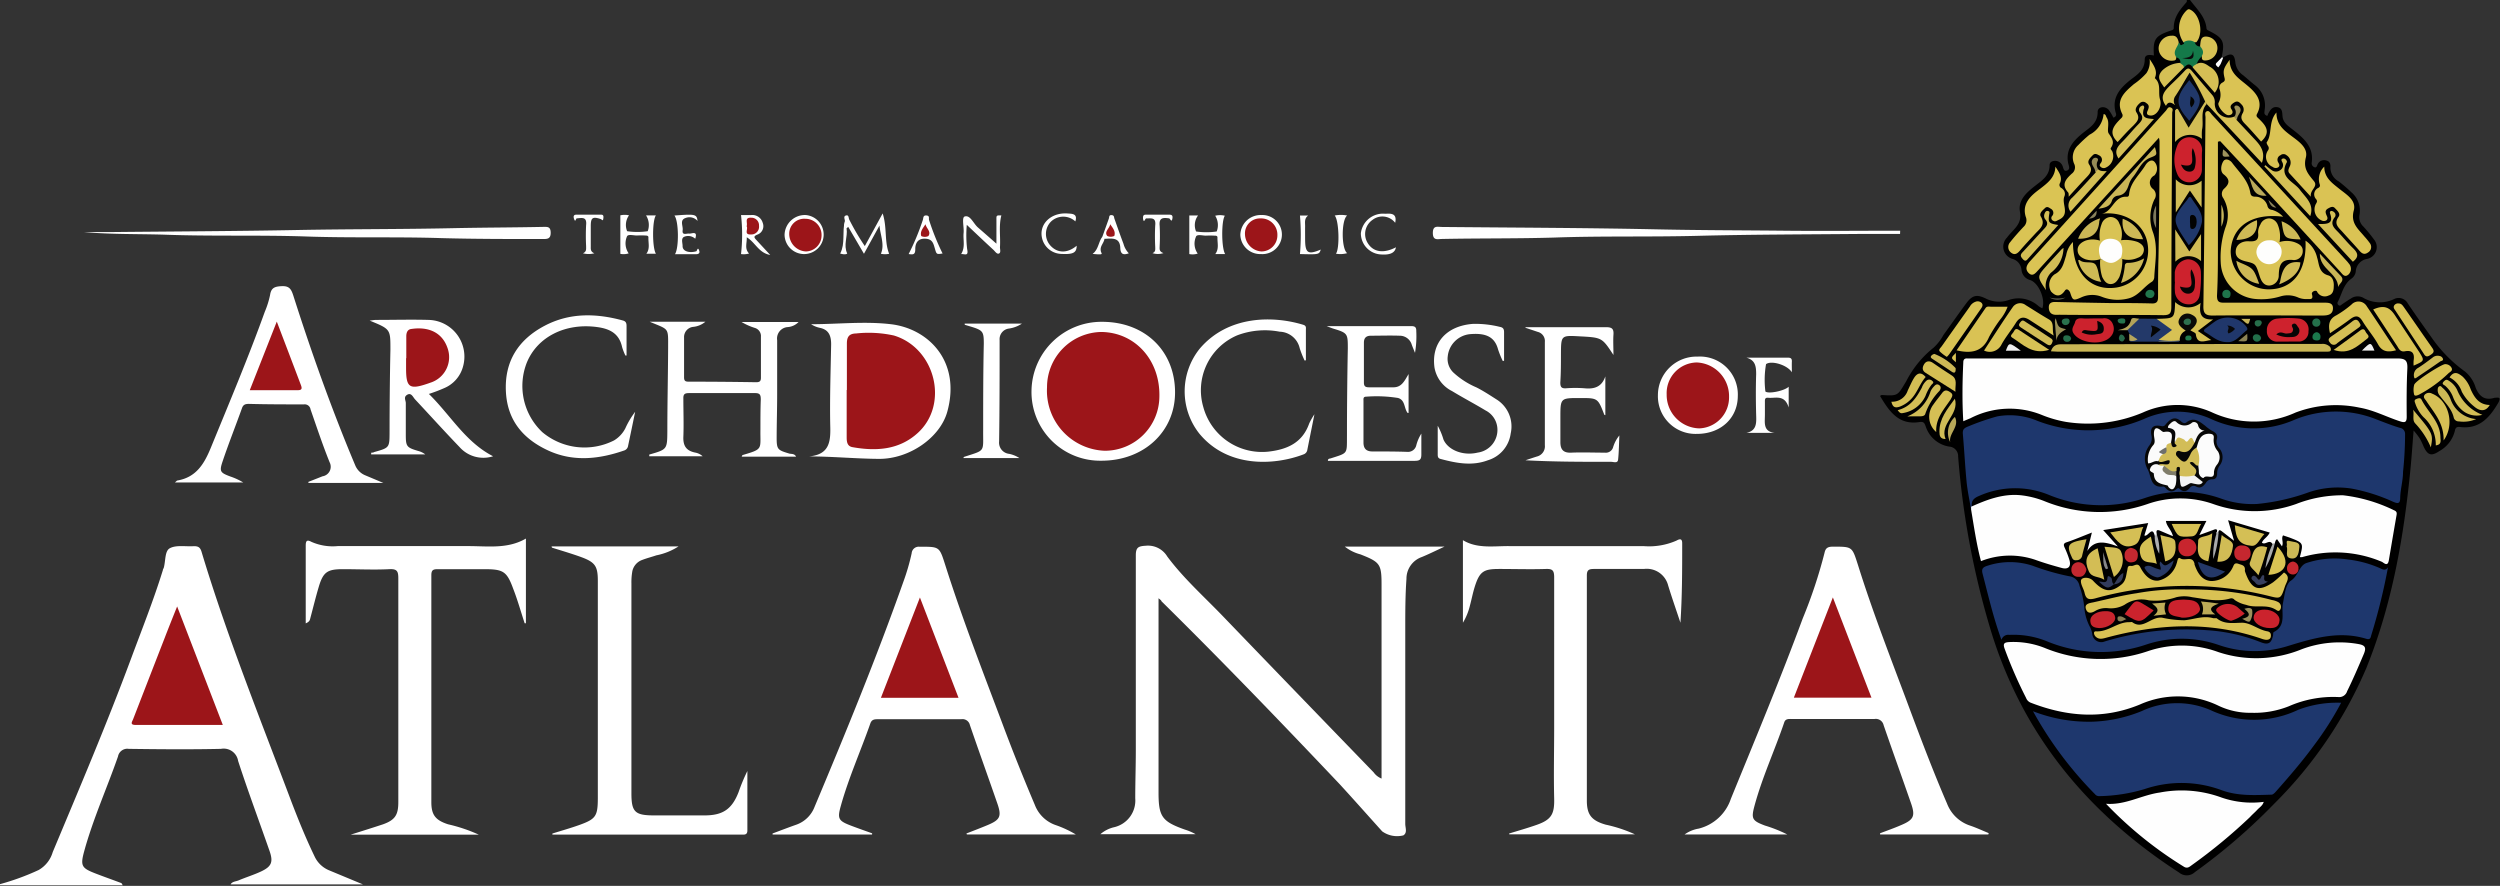 <svg id="Layer_1" data-name="Layer 1" xmlns="http://www.w3.org/2000/svg" viewBox="0 0 354.24 125.52"><rect x="0" y="0" width="354.24" height="125.52" fill="#333333" stroke="none"/><defs><style>.cls-1,.cls-10,.cls-100,.cls-101,.cls-102,.cls-103,.cls-104,.cls-105,.cls-106,.cls-107,.cls-108,.cls-109,.cls-11,.cls-110,.cls-111,.cls-112,.cls-113,.cls-114,.cls-115,.cls-116,.cls-12,.cls-13,.cls-14,.cls-15,.cls-16,.cls-17,.cls-18,.cls-19,.cls-2,.cls-20,.cls-21,.cls-22,.cls-23,.cls-24,.cls-25,.cls-26,.cls-27,.cls-28,.cls-29,.cls-3,.cls-30,.cls-31,.cls-32,.cls-33,.cls-34,.cls-35,.cls-36,.cls-37,.cls-38,.cls-39,.cls-4,.cls-40,.cls-41,.cls-42,.cls-43,.cls-44,.cls-45,.cls-46,.cls-47,.cls-48,.cls-49,.cls-5,.cls-50,.cls-51,.cls-52,.cls-53,.cls-54,.cls-55,.cls-56,.cls-57,.cls-58,.cls-59,.cls-6,.cls-60,.cls-61,.cls-62,.cls-63,.cls-64,.cls-65,.cls-66,.cls-67,.cls-68,.cls-69,.cls-7,.cls-70,.cls-71,.cls-72,.cls-73,.cls-74,.cls-75,.cls-76,.cls-77,.cls-78,.cls-79,.cls-8,.cls-80,.cls-81,.cls-82,.cls-83,.cls-84,.cls-85,.cls-86,.cls-87,.cls-88,.cls-89,.cls-9,.cls-90,.cls-91,.cls-92,.cls-93,.cls-94,.cls-95,.cls-96,.cls-97,.cls-98,.cls-99{fill-rule:evenodd}.cls-2{fill:#fff}.cls-3{fill:#1e376d}.cls-4{fill:#fefefe}.cls-5{fill:#dbc454}.cls-6{fill:#dac354}.cls-7{fill:#c9b655}.cls-8{fill:#dac454}.cls-9{fill:#d9c254}.cls-10{fill:#d7c155}.cls-11{fill:#d9c354}.cls-12{fill:#cd222d}.cls-13{fill:#d7c154}.cls-14{fill:#ce222d}.cls-15{fill:#cc222d}.cls-16{fill:#20386b}.cls-17{fill:#233969}.cls-18{fill:#20376b}.cls-19{fill:#d8c254}.cls-20{fill:#d2bd55}.cls-21{fill:#d5c055}.cls-22{fill:#d4bf55}.cls-23{fill:#d6c055}.cls-24{fill:#d1bd56}.cls-25{fill:#d0bb55}.cls-26{fill:#147949}.cls-27{fill:#d5bf54}.cls-28{fill:#d3be56}.cls-29{fill:#d3be55}.cls-30{fill:#d5bf55}.cls-31{fill:#d4be55}.cls-32{fill:#cab657}.cls-33{fill:#cb232d}.cls-34{fill:#d3bd55}.cls-35{fill:#d2bd56}.cls-36{fill:#060606}.cls-37{fill:#c8252e}.cls-38{fill:#d6c155}.cls-39{fill:#ccb856}.cls-40{fill:#cdb955}.cls-41{fill:#d1bc56}.cls-42{fill:#d1bc55}.cls-43{fill:#d0bc56}.cls-44{fill:#ceb955}.cls-45{fill:#ceba55}.cls-46{fill:#cfbb55}.cls-47{fill:#ceba56}.cls-48{fill:#d0bb56}.cls-49{fill:#cfba57}.cls-50{fill:#283a66}.cls-51{fill:#cdb956}.cls-52{fill:#cab756}.cls-53{fill:#243868}.cls-54{fill:#c5272f}.cls-55{fill:#cbb757}.cls-56{fill:#0a0a08}.cls-57{fill:#c32830}.cls-58{fill:#c52830}.cls-59{fill:#bbaa57}.cls-60{fill:#c6282f}.cls-61{fill:#bfae58}.cls-62{fill:#b8a858}.cls-63{fill:#baaa59}.cls-64{fill:#9b9056}.cls-65{fill:#a8a9ab}.cls-66{fill:#373f5e}.cls-67{fill:#323c5d}.cls-68{fill:#c6b45b}.cls-69{fill:#a9abac}.cls-70{fill:#b3a459}.cls-71{fill:#9b915b}.cls-72{fill:#968b57}.cls-73{fill:#efefef}.cls-74{fill:#1f754b}.cls-75{fill:#21764c}.cls-76{fill:#1b784c}.cls-77{fill:#7e795b}.cls-78{fill:#24704b}.cls-79{fill:#adaeaf}.cls-80{fill:#226f4a}.cls-81{fill:#9c9158}.cls-82{fill:#266e4b}.cls-83{fill:#2a714d}.cls-84{fill:#343c5a}.cls-85{fill:#8c8354}.cls-86{fill:#868789}.cls-87{fill:#276f4b}.cls-88{fill:#9f945d}.cls-89{fill:#887f54}.cls-90{fill:#26744d}.cls-91{fill:#5e5c4e}.cls-92{fill:#c8b559}.cls-93{fill:#8a8259}.cls-94{fill:#286949}.cls-95{fill:#21794d}.cls-96{fill:#b6a75d}.cls-97{fill:#89825b}.cls-98{fill:#9c1519}.cls-99{fill:#fefefd}.cls-100{fill:#030303}.cls-101{fill:#050404}.cls-102{fill:#060505}.cls-103{fill:#040404}.cls-104{fill:#020202}.cls-105{fill:#070708}.cls-106{fill:#090909}.cls-107{fill:#21386a}.cls-108{fill:#2f704f}.cls-109{fill:#d2bd57}.cls-110{fill:#fcfcfc}.cls-111{fill:#fbfbfb}.cls-112{fill:#f8f8f8}.cls-113{fill:#f9f9f9}.cls-114{fill:#f3f3f3}.cls-115{fill:#7f7c69}.cls-116{fill:#6e6f6d}</style></defs><title>archdiocese-of-atlanta-logo</title><path class="cls-1" d="M310.32 0c.92 1.26 2.17 2.34 2.33 4 0 .23.22.29.4.39 2 1 2.21 1.55 1.76 3.66a.84.84 0 0 1-.35.58c.23-.07.24-.39.49-.45 1.24-.76 1.67-.6 1.8.75a2.56 2.56 0 0 0 1.12 1.75c.55.46 1.08.94 1.64 1.38a3.62 3.62 0 0 1 1.38 3.5c0 .27-.14.56.16.76s.26 0 .33-.18c.29-.54.61-1.09 1.34-.95s.65.82.71 1.35c.11.85.75 1.28 1.34 1.74 1.56 1.22 3.12 2.45 2.79 4.78a.58.58 0 0 0 .31.6c.41.22.43-.22.55-.42a1 1 0 0 1 1.24-.49c.48.12.58.54.55.95a2.22 2.22 0 0 0 1.18 2 23.51 23.51 0 0 1 1.81 1.56 3.39 3.39 0 0 1 1.12 3.24 1.8 1.8 0 0 0 .55 1.59 20.7 20.7 0 0 1 1.52 1.85 1.7 1.7 0 0 1-1 2.75 1.92 1.92 0 0 0-1.59 1.8 1.46 1.46 0 0 1-.62 1c-1.12.8-1.33 2.13-1.9 3.24a.37.37 0 0 0 .11.53c.21.14.35-.07.51-.17.4-.26.79-.55 1.2-.78a1.67 1.67 0 0 1 1.72-.14 4.65 4.65 0 0 0 4.51.16 1.47 1.47 0 0 1 1.86.69c1.07 1.59 2.18 3.15 3.29 4.71a19.92 19.92 0 0 0 4.82 4.93 4.71 4.71 0 0 1 1.49 2.27c.51 1.25 1.31 1.87 2.69 1.43.42 0 1-.2.53.69-1.24 2.12-2.7 3.81-5.46 3.45-.49-.06-.64.17-.71.56a4.49 4.49 0 0 1-2.2 2.86c-1.12.76-1.65.6-2.23-.66a10 10 0 0 0-.57-1.18A11.51 11.51 0 0 0 342 61c-.16 1.93-.27 3.61-.43 5.29-.94 9.68-2.58 19.22-6.24 28.3a60.68 60.68 0 0 1-13.09 19.3 83.41 83.41 0 0 1-11.24 9.69 1.67 1.67 0 0 1-2.21.07c-13.22-8.55-22.6-20-27-35.33a116.51 116.51 0 0 1-4.33-23.63 1.35 1.35 0 0 0-1.28-1.41 4.19 4.19 0 0 1-3.29-2.79c-.16-.41-.22-.79-.87-.69-3 .49-4.34-1.54-5.63-3.7.14-.07.2-.14.26-.13 2.36.16 2.22.08 3.45-1.94a14.52 14.52 0 0 1 3.9-4.78 7 7 0 0 0 1.38-1.79c1.08-1.49 2.13-3 3.22-4.47.92-1.24 1.56-1.31 2.94-.61a4.16 4.16 0 0 0 3.15.11 4.21 4.21 0 0 1 4.19.91 4.59 4.59 0 0 0 .51.29c.47-1.27-.5-3.59-1.71-4a1.65 1.65 0 0 1-1.24-1.45 1.77 1.77 0 0 0-1.26-1.55 1.81 1.81 0 0 1-.82-3 9.54 9.54 0 0 1 .7-.82c.75-.8 1.41-1.5 1.16-2.85-.31-1.7 1-2.79 2.2-3.73 1-.78 2-1.42 2-2.89 0-.36.27-.56.63-.6a1.12 1.12 0 0 1 1.17.64c.16.28.14.91.66.73s.25-.69.17-1.06c-.39-1.95.75-3.18 2.08-4.26 1-.8 2.11-1.39 2.1-3 0-.73 1-.9 1.56-.29a7 7 0 0 1 .66 1.1.45.45 0 0 0 .35-.65c-.64-2.2.64-3.56 2.16-4.76 1-.75 1.93-1.37 1.94-2.81 0-.79.73-.68 1.3-.58-.15-2.32.17-2.79 2.46-3.55.22-.07.36-.12.35-.36 0-1.54.89-2.59 1.82-3.65.06-.07 0-.21.06-.31z"/><path class="cls-2" d="M0 125.28a34.64 34.64 0 0 0 5.47-2 4.29 4.29 0 0 0 2-2.54c3.8-9.08 7.65-18.13 11.08-27.36 1.55-4.18 3.21-8.33 4.53-12.6 0-.11.09-.22.13-.34.27-1 .13-2.38.86-2.76.92-.49 2.25-.21 3.4-.29.61 0 .9.16 1.09.8 3.61 12 8.32 23.68 12.74 35.43 1 2.61 2.05 5.19 3.26 7.7a3.91 3.91 0 0 0 2.07 2l4.81 2H32.67c.23-.42.74-.41 1.13-.57 1.06-.45 2.18-.79 3.22-1.28 1.47-.7 1.72-1.34 1.17-2.9-1.48-4.25-3.06-8.47-4.45-12.75a2.07 2.07 0 0 0-2.43-1.71c-4.36.1-8.71.06-13.07 0a1.34 1.34 0 0 0-1.52 1.08c-1.56 4.48-3.52 8.81-4.78 13.39-.58 2.12-.4 2.42 1.65 3.21 1.19.46 2.39.88 3.58 1.33.06 0 .08.11.23.32H0zm164.16-40.51v27.53c0 3.41.5 4.1 3.7 5.24a7.73 7.73 0 0 1 1.55.66h-13.49a4.57 4.57 0 0 1 2-1 3.88 3.88 0 0 0 2.94-4.08c0-2.27.08-4.55.08-6.83V78.7c0-1.14.36-1.31 1.4-1.37a3.18 3.18 0 0 1 3.06 1.53c2.35 3.15 5.3 5.76 8 8.58q10.59 11 21.24 22a2.53 2.53 0 0 0 1.12.88V82.86c0-2.93-.2-3.21-3-4.31a6 6 0 0 1-2.21-1.1h14.14c-1.27.59-2.23 1.07-3.23 1.48a3.25 3.25 0 0 0-2.17 3.1c-.16 2.24-.17 4.47-.17 6.71v28c0 .55.33 1.25-.27 1.63a3.62 3.62 0 0 1-3-.57c-2-2.22-4-4.48-6-6.66-8.3-8.76-16.67-17.46-25.27-25.94-.04-.14-.14-.2-.42-.43zm-40.59 33.48h-14.1v-.15c1.1-.41 2.19-.83 3.29-1.22a4.3 4.3 0 0 0 2.66-2.55c4.43-10.55 8.78-21.14 12.6-31.94a30.61 30.61 0 0 0 1.16-4 1 1 0 0 1 1.1-.92c2.88 0 2.81-.06 3.68 2.66 2.4 7.56 5.29 15 8.07 22.39 1.45 3.89 3 7.75 4.61 11.55a4.86 4.86 0 0 0 3 2.86 15.42 15.42 0 0 1 2.8 1.31H137l-.06-.14c1-.39 2-.77 3-1.19 1.77-.74 2-1.23 1.4-3-1.29-3.73-2.63-7.44-3.91-11.17a1.07 1.07 0 0 0-1.22-.83h-11.76c-.5 0-.92 0-1.13.61-1.37 3.91-3.08 7.71-4.19 11.71-.5 1.79-.32 2.08 1.45 2.76 1 .38 2 .73 3 1.09zm158.17-.01H266.4v-.17c1-.38 2-.73 2.94-1.14 1.83-.77 2.08-1.28 1.44-3.12-1.28-3.69-2.61-7.37-3.88-11.06a1.13 1.13 0 0 0-1.3-.87h-11.63c-.47 0-1-.09-1.17.54-1.34 3.92-3.09 7.7-4.18 11.71-.52 1.9-.35 2.16 1.47 2.85a19.67 19.67 0 0 1 3.16 1.26H238.7a4.77 4.77 0 0 1 2-.83 6.45 6.45 0 0 0 4.56-4.23c3.47-8.49 7-16.94 10.18-25.55a69 69 0 0 0 3.09-9.3c.14-.65.43-.86 1.13-.87 2.85 0 2.76-.05 3.64 2.7 2 6.38 4.43 12.64 6.78 18.91 1.86 5 3.71 9.93 5.81 14.8a5.26 5.26 0 0 0 3.31 3.13c.88.3 1.73.7 2.59 1.05zM74.52 76.31v12h-.18c-.54-1.64-1-3.3-1.63-4.91-.89-2.42-1.39-2.74-4-2.75h-6.72c-.67 0-.87.18-.87.87v32.16c0 1.81.61 2.55 2.37 3.12a22.58 22.58 0 0 1 4.36 1.47H49.68c1.71-.54 3.18-1 4.6-1.47 1.71-.62 2.16-1.33 2.16-3.15V81.98c0-1-.14-1.39-1.27-1.33-2.19.11-4.4 0-6.6 0s-2.79.41-3.42 2.56c-.43 1.45-.79 2.93-1.18 4.39-.06.22-.07.48-.65.73v-11c0-.66.14-.91.79-.56a7.43 7.43 0 0 0 3.73.61h18.48c2.75-.01 5.59.45 8.2-1.07zm139.31 41.8c1.32-.41 2.64-.78 3.94-1.24 2.09-.74 2.51-1.55 2.45-3.78-.08-3.36 0-6.72 0-10.07V81.79c0-1-.27-1.2-1.19-1.17-2.2.07-4.4 0-6.6 0s-2.79.33-3.49 2.61c-.26.84-.42 1.7-.65 2.55a8.68 8.68 0 0 1-1 2.46v-11.7c2 1.22 4.29.83 6.5.84h19.07a9.61 9.61 0 0 0 4.67-.77c.33-.17.84-.46.83.39 0 3.74 0 7.47-.25 11.24-.58-1.76-1.2-3.51-1.74-5.28a3.13 3.13 0 0 0-3.44-2.34h-7.08c-.7 0-1 .14-1 .91v31.91c0 2 .66 2.83 2.67 3.41a20 20 0 0 1 4.14 1.37h-17.8zM78.15 77.42h18A9 9 0 0 1 93 78.69c-.68.23-1.38.41-2 .65a2.17 2.17 0 0 0-1.43 1.78 9 9 0 0 0-.1 1.55v29.74c0 2.63.49 3.12 3.16 3.13h7.19c2.6 0 3.89-.88 4.83-3.29a25.84 25.84 0 0 1 1.25-3v8.42c0 .49-.23.61-.66.59H78.27v-.15c1.27-.4 2.55-.76 3.81-1.21 2.34-.84 2.62-1.25 2.63-3.77V82.31c0-2.09-.38-2.64-2.35-3.37-.71-.26-1.43-.49-2.15-.72l-2-.62zm-53.36-9.06c.22-.18.27-.26.33-.27 2.69-.46 3.82-2.36 4.78-4.71 2.61-6.37 5.29-12.72 7.62-19.2a12.7 12.7 0 0 0 .75-2.39c.15-1 .65-1.19 1.6-1.24 1.12-.06 1.39.4 1.7 1.36C44.15 50 47 58 50.32 65.9a2.61 2.61 0 0 0 1.48 1.47l2.52 1.06H43.7v-.15l2-.79a1.37 1.37 0 0 0 1-2C45.7 63 44.87 60.5 44 58a.83.83 0 0 0-.92-.7c-2.6 0-5.19 0-7.79-.07-.48 0-.82.07-1 .6-.9 2.51-1.89 5-2.74 7.52-.5 1.47-.35 1.63 1.12 2.18a9.07 9.07 0 0 1 1.79.83h-9.7zm88.01-3.65h-7.71c.06-.11.09-.22.13-.23 3-.88 2.48-.8 2.53-3.66 0-1.4 0-2.8.05-4.2 0-.62-.08-.93-.82-.92h-9.35c-.63 0-.82.17-.8.79 0 1.8.07 3.6 0 5.4-.05 1.3.42 2 1.73 2.25a2.09 2.09 0 0 1 1 .51H92v-.24c2.55-.73 2.54-.73 2.56-3.36 0-3.88.09-7.75.11-11.63 0-3.09.2-2.64-2.61-3.83h7.89a3.15 3.15 0 0 1-1.76.73 1.45 1.45 0 0 0-1.26 1.51v5.64c0 .48.17.61.62.61q4.79 0 9.59.08c.52 0 .69-.16.68-.68v-5.76a1.2 1.2 0 0 0-.88-1.26 8.83 8.83 0 0 1-1.86-.83h8.07a2.37 2.37 0 0 1-1.58.72 1.62 1.62 0 0 0-1.45 1.85v7.68c0 2-.06 3.91-.07 5.87s.06 2 1.82 2.53c.32.06.73 0 .93.43zm1.84-.04c3-.26 3.07-2.24 3-4.5-.07-3.79.06-7.59.13-11.38 0-1.22-.33-2.1-1.66-2.35a3.57 3.57 0 0 1-1.18-.5c3.78 0 7.57-.44 11.31 0 5.26.62 9.94 5.19 8 12.35-1 3.72-5.4 6.76-9.7 6.73-3.22-.02-6.49-.34-9.9-.35zm41.44.61a9.73 9.73 0 0 1-9.92-9.91 9.91 9.91 0 0 1 10-9.77c6.09 0 10.34 4.13 10.34 10 .01 5.56-4.42 9.68-10.42 9.68zM52.6 64.14c.15 0 .3 0 .44-.09 2.16-.61 2.15-.61 2.16-2.85q0-5.81.12-11.62c0-2.93.05-2.93-2.94-4.15.43-.05.67-.1.91-.1 2.48 0 5-.07 7.43 0a5.2 5.2 0 0 1 4.86 6.71A4.6 4.6 0 0 1 62.93 55a22.08 22.08 0 0 1-2.16.82c3.07 3 5.17 6.82 9.1 8.83a4.51 4.51 0 0 1-4.76-1.31c-2.13-2.21-4.19-4.5-6.29-6.74-.3-.32-.53-1-1.11-.67s-.2.8-.21 1.21v4.44c0 1.69.11 1.83 1.76 2.32a2.71 2.71 0 0 1 1 .49h-7.67zm163.57-17.78h11.39c.84 0 1.12.22 1.06 1.06s0 1.88 0 2.88c-1.62-2.47-1.62-2.47-4.76-2.64-2.66-.15-2.66-.15-2.68 2.48 0 1.36 0 2.72-.09 4.07 0 .63.17.85.81.81a17.28 17.28 0 0 1 2.64 0c1.4.14 2.44-.22 2.93-1.69v5.49s-.14 0-.16-.09c-.91-2.33-.91-2.33-3.45-2.33-2.76 0-2.76 0-2.76 2.78v3.48c0 1 .39 1.53 1.52 1.48 1.59-.07 3.2 0 4.79 0a1.07 1.07 0 0 0 1.17-.8 4.81 4.81 0 0 1 .88-1.64c-.06 1.14-.06 2.28-.18 3.41-.06.6-.64.32-1 .33-4 0-8.05 0-12.13-.22.54-.18 1.07-.36 1.61-.53a1.49 1.49 0 0 0 1.14-1.61V48.45a1.33 1.33 0 0 0-1-1.42l-1.76-.59zM201.4 61.44v2.95c0 .76-.24.91-1 .91h-12.24c0-.34.23-.3.36-.34 2.52-.81 2.32-.58 2.34-3.21q0-6.17.12-12.35c0-2.12 0-2.21-2.07-2.84-.25-.08-.49-.18-.93-.35h12c.52 0 .71.16.7.69a14.08 14.08 0 0 1-.18 3.1c-.15-.39-.32-.77-.46-1.16a1.77 1.77 0 0 0-1.71-1.27c-1.36-.05-2.72 0-4.07 0-.74 0-1 .37-1 1v5.64c0 .55.24.67.72.67h3.47c1.15 0 1.55-.88 2.14-1.88v5.51h-.14c-.52-.67-.32-1.83-1.36-2.12a19.07 19.07 0 0 0-4.53-.18c-.43 0-.36.35-.36.61v5.88c0 .88.41 1.29 1.34 1.27 1.64 0 3.28 0 4.91.06a1.2 1.2 0 0 0 1.23-.92 5.77 5.77 0 0 1 .72-1.67zM88.62 50.38a7.66 7.66 0 0 1-.47-1.2c-.41-1.89-1.69-2.58-3.49-2.83-4.49-.63-8.48 1.34-10 5a9 9 0 0 0 2.19 9.89A9.29 9.29 0 0 0 87 62.41a4.28 4.28 0 0 0 1.61-1.72A11.91 11.91 0 0 1 90 58.35c-.35 1.7-.67 3.25-1 4.81a.81.81 0 0 1-.58.68c-3.58 1.24-7.21 1.62-10.73 0s-5.77-4.22-6-8.26c-.25-4.36 1.75-7.46 5.5-9.43 3.54-1.86 7.29-1.77 11.06-.74.44.12.53.37.53.78v4.19zm96.24.71a13.58 13.58 0 0 1-.7-1.76 3 3 0 0 0-2.84-2.33 11.09 11.09 0 0 0-6 .51 8.46 8.46 0 0 0-4.81 10.19 8.62 8.62 0 0 0 9.17 6.3c2.68-.3 4.86-1.23 5.83-4a9.84 9.84 0 0 1 .74-1.3c-.37 1.87-.69 3.43-1 5a.81.81 0 0 1-.56.69c-4.31 1.63-10.84 1.86-14.79-3a9.65 9.65 0 0 1 .11-12c4-4.69 10.34-4.69 14.65-3.37.47.14.38.44.38.73v4.3zm28.07.05a13.24 13.24 0 0 1-.66-1.63c-.49-1.85-1.83-2.35-4-2.16a3.51 3.51 0 0 0-3.13 3.14 2.69 2.69 0 0 0 .78 2.28 11.44 11.44 0 0 0 3.3 2.13c1 .51 1.86 1.08 2.77 1.66a4.51 4.51 0 0 1 2.07 4.86 4.6 4.6 0 0 1-3.24 3.8c-2.26.85-4.48.4-6.7-.19-.43-.11-.4-.43-.4-.76v-3.94a9.36 9.36 0 0 1 .81 1.94c.66 1.53 2.83 2.36 4.86 1.86a3.24 3.24 0 0 0 2.78-3.49 3.07 3.07 0 0 0-1.67-2.48c-1.57-.95-3.2-1.8-4.76-2.75a4.6 4.6 0 0 1-2.48-3.34c-.47-3.46 1.68-5.91 5.49-6.18a14.54 14.54 0 0 1 3.79.43c.54.1.59.41.58.86v3.95zm56.3-17.99h-5.82c-7.67.07-15.35.07-23 .27-6.71.17-13.43 0-20.14.24-5.32.16-10.63.09-15.94.2-.57 0-1.29.29-1.3-.83s.65-.88 1.26-.87c10.19.1 20.38.12 30.57.34 6 .13 11.91.13 17.86.19 5.51.06 11 0 16.53 0zm-257.37-.27h4.19c8.71-.09 17.42-.12 26.14-.29 7.35-.14 14.71-.1 22.06-.26 4.23-.09 8.47-.09 12.7-.18.57 0 1.07-.09 1.08.81s-.47.91-1.12.91c-4.8 0-9.6 0-14.39-.13-6.47-.21-12.95 0-19.42-.24-6.63-.21-13.27 0-19.9-.25-3.79-.11-7.58-.03-11.34-.37zm124.83 12.97h8.12a4.47 4.47 0 0 1-1.88.71 1.51 1.51 0 0 0-1.29 1.61c0 4.79 0 9.59-.07 14.38a1.6 1.6 0 0 0 1.43 1.76 4.22 4.22 0 0 1 1.45.6h-7.94c0-.06.07-.16.12-.18 3.07-1 2.65-.61 2.68-3.81 0-4.07 0-8.15.09-12.22 0-1.68-.11-1.88-1.7-2.38l-1-.3zm103.76 15.63a5.33 5.33 0 0 1-5.53-5.48 5.47 5.47 0 0 1 5.62-5.47 5.37 5.37 0 0 1 5.7 5.59c-.01 3.12-2.41 5.36-5.79 5.36zm13-6.68v2.94c-.59-1.9-1.88-1.27-2.91-1.38-.5-.05-.46.3-.46.62v1.8c0 1.12-.29 2.38 1.42 2.56h-4.06c1.49-.3 1.44-1.4 1.4-2.56-.05-1.92-.06-3.84 0-5.75 0-1.1-.1-2-1.38-2.35h5.89c.42 0 .57.15.55.56s0 .93 0 1.51c-.66-1.06-2.93-1.71-3.66-1.15a13.12 13.12 0 0 0-.09 3.87c.39.38 2.67-.07 3.3-.67zM173.6 36h-1.4c.57-.76.28-1.57.31-2.35 0-.26-.25-.26-.45-.26a11.53 11.53 0 0 0-1.2 0c-.49 0-1.31-.25-1.41.19a2.43 2.43 0 0 0 .26 2.35 2.31 2.31 0 0 1-1.19.07v-5.47h1.24a2.3 2.3 0 0 0-.28 2.27 10 10 0 0 0 2.92 0 2.49 2.49 0 0 0-.21-2.23 2.84 2.84 0 0 1 1.37 0c-.5.66-.51 4.55.04 5.43zm-82.06-5.48h1.4c-.53.71-.53 4.6 0 5.43h-1.35c.55-.73.25-1.54.29-2.31 0-.26-.25-.26-.44-.27a11.81 11.81 0 0 0-1.2 0c-.5 0-1.32-.24-1.42.18a2.47 2.47 0 0 0 .26 2.35 2.32 2.32 0 0 1-1.18.07v-5.46a2.83 2.83 0 0 1 1.23 0 2.34 2.34 0 0 0-.27 2.25 9.92 9.92 0 0 0 2.92 0 2.53 2.53 0 0 0-.24-2.24zm49.65 4.01V31.3c0-.79-.07-.79.7-.78-.39 1.49-.1 3-.2 4.51 0 .31.16.74-.13.89s-.57-.31-.81-.53c-1.25-1.15-2.49-2.33-3.76-3.53a16.48 16.48 0 0 0 .05 3.43c.23 1.08-.33.68-.85.71.62-1 .25-2 .35-3 .08-.82-.31-2.2.17-2.33.79-.22 1.21 1 1.86 1.56.88.77 1.72 1.5 2.62 2.3zm-21.47-3.19c0-.29-.26-.7.16-.81s.34.36.46.59a33.06 33.06 0 0 0 2.2 3.75l2.53-4.63c.65 2 .22 4 .92 5.72a2.79 2.79 0 0 1-1.17 0c.56-1.32-.08-2.6-.2-4l-2.2 4-2.18-3.73-.07-.09-.2.23c-.6-.21-.24-.66-.25-1.03zM105 30.47h1.45a1.53 1.53 0 0 1 1.63 1.12 1.27 1.27 0 0 1-.78 1.66c-.51.22-.48.38-.16.72l2 2.16c-1.64-.29-2.11-1.78-3.33-2.51.05.82-.35 1.6.33 2.3A2.63 2.63 0 0 1 105 36a24.47 24.47 0 0 0 0-5.53zm9.17 0a2.77 2.77 0 1 1-3 2.78 2.88 2.88 0 0 1 3-2.78zM178.63 36a2.81 2.81 0 0 1-2.88-2.73 2.88 2.88 0 0 1 3-2.8 2.77 2.77 0 1 1-.08 5.53zm-83.07-5.46c3-.23 3.16-.19 3.28.77a1.51 1.51 0 0 0-1.7-.42c-.88.3-.32 1.14-.41 1.73-.11.79.56.43.91.48s1.28-.48.87.73a1.46 1.46 0 0 0-1.6-.26c-.44.25-.18.87-.19 1.32 0 .71.93 1 1.93.72.12 0 .2-.74.42-.11.11.3 0 .52-.43.52h-3c.59-.9.54-4.74-.08-5.48zM128.75 36a33.89 33.89 0 0 0 2-4.8c.11-.27 0-.71.52-.67s.29.43.38.66a34.64 34.64 0 0 0 1.91 4.73c-.87.14-.85.13-1.11-.76-.21-.71-.35-1.34-1.45-1.34s-1.31.86-1.31 1.45c.02.89-.37.8-.94.73zm68.94-4.43a2.28 2.28 0 0 0-3.2-.42 2.43 2.43 0 0 0-.69 3.29c.78 1.29 2.24 1.52 4 .6-.14.82-.89 1.14-2.31 1a3 3 0 0 1-2.66-3 3.16 3.16 0 0 1 3.46-2.75c.77-.04 1.71-.1 1.4 1.28zM84.22 35.89a3.17 3.17 0 0 1-1.62 0c.55-.24.44-.64.45-1a29.76 29.76 0 0 1 0-3c.13-1.22-.6-1-1.31-.95-.16 0-.19.66-.39.1-.08-.21-.17-.61.28-.62h3.58c.34 0 .31.31.28.54-.06.47-.19.13-.39.07-1.14-.37-1.39-.17-1.39 1v2.75c.02.41-.12.85.51 1.11zm68.15-4.52a2.52 2.52 0 0 0-3.42 0 2.48 2.48 0 0 0-.09 3.45c1 1.08 2.4 1.09 3.7 0 0 1-.52 1.24-2.12 1.16a2.89 2.89 0 0 1-2.86-3c.08-1.67 1.7-2.88 3.69-2.73.66.04 1.46.03 1.1 1.12zm10.93 4.5c.48-.19.39-.58.39-.92a28.81 28.81 0 0 1 0-3c.13-1.18-.54-1-1.29-1-.13 0-.33.8-.44 0 0-.29 0-.54.41-.53h3.34c.43 0 .46.23.42.52-.11.7-.33 0-.48 0-.82-.11-1.46-.13-1.33 1.06a27.45 27.45 0 0 1 0 2.86c0 .36-.12.78.54 1a2.51 2.51 0 0 1-1.56.01zm-7.1-2.33l.92-2.57c.07-.21 0-.52.39-.49s.32.29.4.51c.42 1.19.84 2.39 1.29 3.58a3 3 0 0 0 .75 1.32c-.77.28-1.18.15-1.21-.77-.06-1.54-1.22-1.32-2.23-1.28-.26.06-.4 0-.31-.3zm32.92-3a4.52 4.52 0 0 1 1.77 0c-.83.58-.85 4.71 0 5.33a3.61 3.61 0 0 1-1.59.08c.55-.74.44-4.73-.18-5.41zM184.2 36a32.51 32.51 0 0 0 0-5.46h1.16c-.58.43-.42 1-.43 1.55s0 1.19 0 1.79c0 2 .4 2.25 2.22 1.48-.24.71-.24.71-2.95.64z"/><path class="cls-2" d="M119.72 31.34c.13.34-.07.75.24 1.05.18 1.15-.49 2.33.09 3.54-.27.19-.64.09-1 0 .76-1.45.24-3.09.67-4.59zm36.48 2.2l.3.31c-.08.66-.85 1.15-.42 2 .1.19 0 .26-1.26.13.85-.64.81-1.71 1.38-2.44z"/><path class="cls-3" d="M279.3 72.22c-.22-1.31-.51-2.62-.64-3.94-.22-2.25-.33-4.5-.53-6.75-.06-.7.17-.88.84-1.14A34.48 34.48 0 0 1 283 59a10 10 0 0 1 5.71.64 20.15 20.15 0 0 0 15.1-.28 11.46 11.46 0 0 1 9.47 0 14.36 14.36 0 0 0 11.91.09 15.39 15.39 0 0 1 11.6 0c1.08.41 2.15.84 3.25 1.17a.86.86 0 0 1 .75.89 52.19 52.19 0 0 1-.29 5.36c0 1.22-.37 2.43-.4 3.64 0 .92-.36.86-1 .59a25.27 25.27 0 0 0-5.89-1.87 12.77 12.77 0 0 0-6 .5 29.78 29.78 0 0 1-7.39 1.68 13 13 0 0 1-5.15-.78 16.37 16.37 0 0 0-10.67-.09 19.42 19.42 0 0 1-13.64-.4 12.56 12.56 0 0 0-9.95.14c-.72.3-1.13.69-1 1.5a.24.24 0 0 1-.11.44z"/><path class="cls-4" d="M278.19 59.69c-.17-2.84-.13-5.58 0-8.32 0-.39.14-.6.56-.58s.56 0 .84 0h60.09c1.18 0 1.48.31 1.43 1.45-.11 2.27-.11 4.55-.09 6.83 0 .79-.28.84-.91.64-1.94-.62-3.74-1.6-5.78-1.95a16.07 16.07 0 0 0-9.07.7 14.22 14.22 0 0 1-11.94-.08 11.89 11.89 0 0 0-9.68.07 20 20 0 0 1-10.91 1.33 16.67 16.67 0 0 1-3.45-1 12.11 12.11 0 0 0-10.09.49c-.32.13-.61.25-1 .42z"/><path class="cls-3" d="M288.07 100.78a21.72 21.72 0 0 0 8.46 1.48 20.18 20.18 0 0 0 6.94-1.5 11.83 11.83 0 0 1 9.82-.11 14.54 14.54 0 0 0 12.35-.07 15.4 15.4 0 0 1 6.09-1 44.8 44.8 0 0 1-3.82 6c-1.69 2.31-3.56 4.48-5.46 6.62-.15.17-.38.39-.57.4-2.4.07-4.8.22-7.13-.65a16.28 16.28 0 0 0-10.87-.14 23.73 23.73 0 0 1-6.43 1 .72.72 0 0 1-.6-.28 53.25 53.25 0 0 1-8.78-11.75z"/><path class="cls-4" d="M319 101a10.37 10.37 0 0 1-4.77-1.06 13.2 13.2 0 0 0-11-.12c-5.21 2.16-10.37 1.74-15.51-.26a1.16 1.16 0 0 1-.63-.66 62.62 62.62 0 0 1-3.05-7c-.27-.74 0-.88.66-.92a11.94 11.94 0 0 1 5 .82 20.84 20.84 0 0 0 14.73.44 15 15 0 0 1 9.88.15 17 17 0 0 0 11.82-.39 15.23 15.23 0 0 1 8-.75c1 .17 1.21.49.8 1.45-.75 1.76-1.5 3.52-2.35 5.24a1.17 1.17 0 0 1-1.25.83 15.62 15.62 0 0 0-7 1.3 13.22 13.22 0 0 1-5.33.93zm-39.7-28.78v-.42c2.24-1 4.5-1.87 7-1.63a12.79 12.79 0 0 1 3.36.83 20.75 20.75 0 0 0 14.63.42 14.07 14.07 0 0 1 9.32 0 17.55 17.55 0 0 0 11.73 0 18 18 0 0 1 6.66-1.24 22.29 22.29 0 0 1 7.2 2.11c.39.16.45.34.38.71-.37 2.12-.73 4.25-1.09 6.38-.16 1-.72.35-1 .22a16.94 16.94 0 0 0-11.27-.66 1.36 1.36 0 0 1-.34 0c.53-2 .53-2-1.46-2.77l-.92-.31c-.31.49.13 1-.16 1.55l-.68-1c-.29.13-.25.46-.39.68a.16.16 0 0 1-.26 0c-.45-.75-1 .2-1.5-.19.15-.52.81-.78 1.1-1.44l-5.9-1.75.85 2.92-1.74-1.35c-.5-.38-.46.06-.52.34-.2 0-.33 0-.2-.22s.06-.52-.36-.36c-.62.24-1.25.46-2.1.77l1-2h-5.74c.09.77.79 1.28 1 2.17l-1.9-.81c-.45-.17-.46.09-.42.41s.21.5-.23.49c-.34-1.77-1 .09-1.5-.2l.54-1.76-6.38 1 2.08 2.32c-1.81-.67-3.28-1-4.33.64l.65-2.61c-1.29.5-2.45 1-3.62 1.39-.41.15-.41.36-.25.72a13.08 13.08 0 0 1 .69 1.78c.27.92-.16 1.38-1.08 1.13-1.19-.32-2.38-.67-3.54-1.08a11.13 11.13 0 0 0-7.91.11c-.65-2.43-.99-4.87-1.4-7.29z"/><path class="cls-3" d="M338.37 80.38A83.89 83.89 0 0 1 336 90c-.08.27-.09.7-.69.52-3.82-1.17-7.42-.12-11.07 1a15.58 15.58 0 0 1-9.86-.13 15.91 15.91 0 0 0-10.21-.08 20 20 0 0 1-14.2-.47 12.53 12.53 0 0 0-5.25-.88 1 1 0 0 0-1.12.71c-1.16-3.17-1.87-6.29-2.68-9.39-.19-.72.11-.93.67-1.11a10.25 10.25 0 0 1 6.45 0 33.68 33.68 0 0 0 5.15 1.48 1.68 1.68 0 0 1 1.47 1.38 13.17 13.17 0 0 1 .68 3.07 7.14 7.14 0 0 0 .73 2.61 3.37 3.37 0 0 1 .39 1.08 1.28 1.28 0 0 0 1.78 1.1 39.76 39.76 0 0 1 14.5-1.59 24.8 24.8 0 0 1 7.6 1.7c1.08.42 1.51.15 1.75-1 0-.15 0-.4.11-.45 1.82-.93 1-2.7 1.29-4.1.23-1.14.36-2.67 1.12-3.17 1.06-.7 1.17-2.14 2.2-2.5a12.6 12.6 0 0 1 5.9-.5 15.64 15.64 0 0 1 4.68 1.3c.38.19.72.21.98-.2z"/><path class="cls-4" d="M298.41 113.89c2.74.22 5.07-1.24 7.62-1.59a16.38 16.38 0 0 1 8.73.7 13.14 13.14 0 0 0 6 .62c-.15.54-.61.79-.93 1.14s-.7.66-1 1a76.18 76.18 0 0 1-8.21 6.79c-.34.24-.66.58-1.17.26a55.37 55.37 0 0 1-11.04-8.92z"/><path class="cls-5" d="M314.27 20.08V34.7c0 2.4 0 4.79-.13 7.19 0 .86.28 1 1 1h14c.65 0 1.46-.07 1.43.82s-.76 1-1.51 1c-5.2 0-10.4-.05-15.59 0-1 0-1.28-.36-1.26-1.33.12-8.91.2-17.83.3-26.74 0-.3-.16-.72.18-.87s.53.26.73.48q9.51 10.3 19 20.62a4 4 0 0 1 .39.46 1.12 1.12 0 0 1 0 1.53c-.59.57-.92-.06-1.25-.41l-13.74-14.99-3.23-3.46zm-8.36-.56l-16.75 18.37-.32.36c-.38.4-.79 1-1.36.46s-.35-1.12.16-1.68q6.64-7.32 13.25-14.66c2-2.22 4-4.45 6-6.67.19-.2.31-.65.72-.46s.18.48.18.76c-.05 9.15-.11 18.3-.12 27.45 0 .89-.16 1.22-1.16 1.21-4.91-.07-9.83 0-14.75-.06a5.94 5.94 0 0 1-.6 0c-.66-.07-.86-.54-.85-1.1s.39-.72.91-.71q3.83.09 7.66.15c2 0 4.08 0 6.11.06.76 0 .8-.47.8-1 0-1.84 0-3.68.06-5.51Q306 28.23 306 20a3.16 3.16 0 0 0-.09-.48z"/><path class="cls-5" d="M323.51 30.71c-4.44-.56-7.23 1.36-7.43 4.85a5.43 5.43 0 0 0 5.35 5.44c3.47 0 5.44-2.54 5.25-6.9a3.89 3.89 0 0 1 1.64 2.38c.3.89.21 2.16 1.58 2.54.64.18.84.91.78 1.61 0 .55-.15 1.08-.74 1.25a1.22 1.22 0 0 1-1.63-.57c-.14-.27-.82 0-.72.37.26.88-.31.66-.75.7a2.94 2.94 0 0 1-1.28-.26 3.62 3.62 0 0 0-2.47-.11 9.25 9.25 0 0 1-3.55.35 5.41 5.41 0 0 1-4.87-5.11 13.3 13.3 0 0 1 .66-5 4.77 4.77 0 0 0-.29-4.16 1 1 0 0 1 .14-1.38c.72-.66.86-1.26-.09-2-.54-.41-.38-1.33-.06-1.85s1-.17 1.27.23c1 1.33 2.25 2.46 2.55 4.17.08.45.21.57.65.61a1.78 1.78 0 0 1 1.79 1.31.69.69 0 0 0 .66.56 3.34 3.34 0 0 1 1.56.97zm-29.78 3.58c0 4.18 2.27 6.73 5.6 6.51a5.32 5.32 0 0 0 5-6.08c-.37-3-3.27-4.88-6.64-4.42 1.66-.17 1.79-2.56 3.68-2.42.26 0 .3-.19.32-.4.19-1.68 1.5-2.73 2.3-4.06.28-.47.91-1 1.35-.42a1.44 1.44 0 0 1-.07 1.86 1.13 1.13 0 0 0-.2 1.92 1.11 1.11 0 0 1 .2 1.48 6 6 0 0 0-.17 4.74c.7 2.09.25 4.19.15 6.29a.86.86 0 0 1-.31.62c-1.17.7-1.89 2-3.32 2.37a6.12 6.12 0 0 1-3.76-.21 3.68 3.68 0 0 0-3 .09c-1.11.48-1.16.41-1.53-.71-.05-.16-.43-.73-.75-.26-.64.94-1.32.81-1.95.12a1.85 1.85 0 0 1 .5-2.44c1.15-.57 1.31-1.7 1.64-2.7a3.42 3.42 0 0 1 .96-1.88z"/><path class="cls-6" d="M323.63 81.12c1 .62.35 1.33.13 2-.57 1.73-.59 1.76-2.29 1.32a48.34 48.34 0 0 0-24.59.35c-.93.24-1.31.09-1.51-.81-.13-.57-.54-1.13-.51-1.68s1.18-.6 1.73 0c1.49 1.6 2.52 1.72 4 .53.68-.54.66-1.33.83-2 .08-.33 0-.72.55-.64.44.06.93-.56 1.31.21.52 1 1.36 2 2.55 1.87a3.46 3.46 0 0 0 2.59-2.43c.12-.28.14-1 .53-.72.64.43 1.71-.43 2 .74v.11c.41 1.19 1.05 2.31 2.4 2.36a3.34 3.34 0 0 0 3-1.9c.17-.29.19-.77.83-.54.47.17.92.19.92.82a.72.72 0 0 0 0 .24c.92 2.71 2 2.92 4 1.55a16.45 16.45 0 0 0 1.53-1.38z"/><path class="cls-7" d="M290.61 49.78c.33-1 1-1 1.72-1l33.55-.05h3.11a1.46 1.46 0 0 1 1 .28.59.59 0 0 1 .28.61c-.07.22-.32.2-.51.21h-38.22c-.27-.01-.54-.03-.93-.05z"/><path class="cls-6" d="M329.34 23.61c0 1.56 1.08 2.3 2.11 3.13s2.46 1.63 2.07 3.09c-.48 1.8.64 2.62 1.51 3.68a10.18 10.18 0 0 1 .75.92.9.9 0 0 1-.25 1.35c-.51.36-.86.15-1.22-.27-.78-.9-1.61-1.77-2.4-2.66-.54-.6-1.26-1.12-.55-2.12.33-.46-.18-.88-.5-1.23s-.68-.12-1 .05c-.52.31-.31.69-.12 1.13s-.16.71-.62.62a1.71 1.71 0 0 1-1-2.35c.15-.26.29-.43.07-.72a1 1 0 0 1 .32-1.61c.33-.22.21-.41.13-.69a2.44 2.44 0 0 1 .7-2.32z"/><path class="cls-8" d="M291.24 23.61c.47.76 1.05 1.43.65 2.34a.48.48 0 0 0 .22.7.89.89 0 0 1 .18.15.91.91 0 0 1 .24 1c-.48 1.07.88 2.58-.82 3.35-.25.11-.47.32-.77.14a.43.43 0 0 1-.15-.7.65.65 0 0 0-.18-1c-.24-.14-.52-.42-.85-.1s-.86.73-.58 1.2c.7 1.16-.14 1.72-.76 2.39s-1.47 1.57-2.17 2.39c-.38.45-.76.75-1.3.32a1 1 0 0 1-.12-1.47c.59-.75 1.23-1.46 1.88-2.16a1.25 1.25 0 0 0 .33-1.44c-.57-1.87.72-3 2-3.94 1.09-.85 2.16-1.62 2.2-3.17z"/><path class="cls-9" d="M309.92 83.53a44.15 44.15 0 0 1 12 1.49 2.79 2.79 0 0 1 .9.3.77.77 0 0 1 .31 1c-.26.49-.55.09-.78 0-1.28-.73-2.76-.11-4.09-.62a4.4 4.4 0 0 1-1.62-.69.57.57 0 0 0-.62-.21c-1.82.54-3.62.07-5.41-.18a4.9 4.9 0 0 0-2.23 0 9.24 9.24 0 0 1-3.89.45 4.19 4.19 0 0 0-3.44.62 3.94 3.94 0 0 1-2.42.48 3 3 0 0 0-1.73.39c-.59.36-1.13.4-1.34-.29s.46-.81 1-.91c2.06-.45 4.11-1 6.19-1.3a34 34 0 0 1 7.17-.53z"/><path class="cls-6" d="M323 34.3a3.46 3.46 0 0 1 2.09 0c.63.23 1.24.54 1.2 1.3a1.25 1.25 0 0 1-1.29 1.25c-1.77-.2-2.07.69-2.11 2.16a1.41 1.41 0 0 1-1.35 1.45c-.84 0-1.17-.73-1.39-1.44-.53-1.64-.52-1.65-2-2-.8-.21-1.45-.56-1.35-1.52s1-1.36 1.84-1.31c1 .06 1.47-.15 1.32-1.25a2.17 2.17 0 0 1 .33-1.13 1.34 1.34 0 0 1 1.31-.86 1.41 1.41 0 0 1 1.16.92 4.36 4.36 0 0 1 .24 2.43zm-29.87-6.43c0-.32 0-.53-.1-.62-1-1.12-.29-1.87.52-2.63a1.12 1.12 0 0 0 .34-1.43 2.31 2.31 0 0 1 .6-2.64 19 19 0 0 1 1.58-1.46 3.64 3.64 0 0 0 2-2.92c.33 0 .32.31.44.49.47.72 0 1.76.27 2.23.51.75.89 1.24.32 2.07-.11.17.13.34.21.51a1.77 1.77 0 0 1-1 2.31.63.63 0 0 1-.66-.14c-.22-.18-.1-.35 0-.52a.69.69 0 0 0-.25-1.12c-.28-.16-.57-.31-.87 0s-.86.78-.5 1.32c.54.81.12 1.29-.4 1.83-.81.85-1.57 1.7-2.5 2.72zm29.43-11.93c0 1.68 1 2.48 2.08 3.29s2.44 1.71 2.09 3.09c-.4 1.58.34 2.35 1.15 3.35.64.8-.62 1.21-.44 2.21l-3-3.28c-.31-.33-.17-.63 0-1A1.23 1.23 0 0 0 324 22a.66.66 0 0 0-.87 0 .69.69 0 0 0-.32 1c.14.26.3.48 0 .71a.68.68 0 0 1-.78-.06 1.56 1.56 0 0 1-.66-2.34.53.53 0 0 0 0-.63c-.1-.16-.25-.44-.18-.53.81-1.15.21-2.89 1.37-4.21zm-2.17 4.12c-.73-.81-1.47-1.69-2.28-2.51-.48-.48-.7-.89-.32-1.53a1 1 0 0 0-.17-1.21c-.28-.3-.54-.58-1-.31s-.73.56-.42 1 .1.82-.45.82-1.61-1.3-1.39-1.75a2.42 2.42 0 0 0 .12-2 .81.81 0 0 1 .47-.89c.26-.16.35-.27.26-.64-.26-1.07-.15-1.35.72-2.57 0 1.85 1.25 2.6 2.37 3.53s2.55 2.21 1.51 4.14c-.16.3 0 .45.18.61 1.01.97 1.91 1.93.4 3.31z"/><path class="cls-6" d="M300.06 20.13c-1.46-1.43-.44-2.42.54-3.42a.46.46 0 0 0 .12-.55c-1-2 .35-3.12 1.63-4.23a9.82 9.82 0 0 0 1.79-1.57 2.88 2.88 0 0 0 .45-2c.66 1 1.14 1.69.77 2.63 0 0-.05.1 0 .11.92.83.4 2 .71 3s-.4 2.25-1.27 2.27c-.38 0-.74-.12-.51-.64s.3-.83-.19-1.14a.65.65 0 0 0-.87 0c-.42.36-.81.87-.5 1.34.58.88.05 1.34-.47 1.89-.81.77-1.55 1.6-2.2 2.31z"/><path class="cls-9" d="M302.09 88.13c1.53 1.19 2.69-.79 4.25-.61a15.46 15.46 0 0 0 3.17.37c1.37-.12 2.7-.71 4.11-.29h.47c1.07.89 2.33.66 3.57.64s2.33 1 3.59 1.21c.49.08.57.41.51.78s-.41.46-.75.42a2.71 2.71 0 0 1-.57-.15c-7.35-2.53-14.72-2.11-22.1-.11-.54.15-1 .22-1.42-.21-.24-.26-.34-.75.08-.72 1.72.1 3-1.3 4.65-1.3a3 3 0 0 0 .44-.03z"/><path class="cls-10" d="M308.17 14.88c-.48-.38-.95-.55-1.26.12-1-1.31-.19-2.12.69-3 .7-.66 1.38-1.33 2-2 .36-.39.59-.38.93 0 1 1.2 2 2.37 3 3.54a1.58 1.58 0 0 1 .29 1.11 2 2 0 0 0 2.69 1.9c.48-.15.24.35.42.47l1.86 1.98c1 1.13 2.4 2.12 1.71 4.08l-7.81-8.34c-.07-.17-.27-.19-.37-.32-.79-1.1-1.33-2.35-2.11-3.55a15.71 15.71 0 0 0-2.04 4.01z"/><path class="cls-11" d="M297.59 36.73a3.5 3.5 0 0 1-2.11 0c-.61-.24-1.06-.58-1.09-1.26s.47-1.11 1.11-1.37a3.2 3.2 0 0 1 2.05 0 4.58 4.58 0 0 1 .24-2.35 1.42 1.42 0 0 1 1.24-1 1.31 1.31 0 0 1 1.27.92 3.28 3.28 0 0 1 .25 2.37 5.11 5.11 0 0 1 2.38.26c.44.23.83.5.85 1.05a1.21 1.21 0 0 1-.85 1.17 3.18 3.18 0 0 1-2.21.18.41.41 0 0 1-.34-.34c0-1.58-.33-2.19-1.34-2.18s-1.35.59-1.29 2.2a.61.61 0 0 1 0 .23zM291 47.55l-3.37-2.18c-.79-.52-1.42-.54-2 .4s-1.41 1.94-2 3a1.86 1.86 0 0 1-2.5.9c1.37-2.09 2.69-4.17 4.09-6.18a1.27 1.27 0 0 1 1.82-.25c1.08.67 2.15 1.36 3.25 2 .87.48.42 1.31.71 2.31zm48.51 2.08c-1.19.33-2 .19-2.56-.85s-1.51-2.15-2.19-3.27c-.51-.84-1-.84-1.74-.29-.91.69-1.87 1.33-2.87 2-.26-1.12-.19-2 .9-2.54a14.49 14.49 0 0 0 2.14-1.52 1.36 1.36 0 0 1 2.18.25c1.4 2.06 2.73 4.12 4.14 6.22z"/><path class="cls-9" d="M277.24 49.64l4.11-6c.2-.28.51-.18.77-.18h2.35a6.46 6.46 0 0 1-1.09 1.87 21.07 21.07 0 0 0-1.54 2.42c-.89 2.09-2.49 2.39-4.6 1.89z"/><path class="cls-12" d="M312 22.75v1.19a1.8 1.8 0 0 1-3.44.83 5.16 5.16 0 0 1-.08-4.06 1.82 1.82 0 0 1 3.53.84 11.35 11.35 0 0 0 0 1.19zm-3.84 17.17V38.6a2.06 2.06 0 0 1 1.84-1.86 1.86 1.86 0 0 1 1.85 1.71 16.93 16.93 0 0 1-.18 3.45 1.53 1.53 0 0 1-1.67 1.22 1.93 1.93 0 0 1-1.81-1.64 8.69 8.69 0 0 1 0-1.56z"/><path class="cls-13" d="M305.58 45.17h.36c2.17-.07 2.17-.07 2.27-2.37a2.7 2.7 0 0 0 3.61.12c-.24 1.47 0 2.44 1.77 2.34l-2.16 1.64 1.9 1.29c-.87.05-2 .73-2.19-.83 0-.21-.48-.36-.74-.54-.19-.35.14-.49.3-.67a.64.64 0 0 0-.07-1 .85.85 0 0 0-1.17-.09.72.72 0 0 0-.15 1.12c.16.21.42.37.36.7a1.37 1.37 0 0 0-.8 1.43 12.27 12.27 0 0 1-3 .08c-.16-.46.17-.61.39-.8.89-.78.88-.77-.08-1.54-.29-.29-.69-.42-.6-.88z"/><path class="cls-11" d="M342 51.81a4.79 4.79 0 0 1 0-.72c.16-1-.16-1.52-1.26-1.31-.52.1-.79-.24-1-.63-1.15-1.77-2.31-3.53-3.47-5.3 1.4-.62 2.23-.41 3 .7l3.56 5.38c.73 1.19.73 1.19-.83 1.88z"/><path class="cls-14" d="M324.14 48.4h-1.32a1.44 1.44 0 0 1-1.61-1.54 1.61 1.61 0 0 1 1.51-1.72 14.54 14.54 0 0 1 3 0 1.54 1.54 0 0 1 1.38 1.79 1.37 1.37 0 0 1-1.53 1.46c-.47 0-.95.01-1.43.01z"/><path class="cls-15" d="M296.5 45.12h1.43a1.25 1.25 0 0 1 1.44.79 1.61 1.61 0 0 1-.29 1.78c-1.11 1.3-4.16 1-5.18-.33-.57-.75 0-1.17.13-1.72s.66-.56 1.16-.52.88 0 1.31 0z"/><path class="cls-16" d="M310.14 34.75l-.53-.79c-1.83-2.8-1.82-3 .31-5.65.17-.21.33-.7.65-.16.62 1 1.57 1.92 1.44 3.3a6.43 6.43 0 0 1-1.87 3.3z"/><path class="cls-17" d="M305.58 45.17l2.19 1.58-1.9 1.41a11.16 11.16 0 0 0 3 .08c0 .06-.1.17-.14.17h-6.85s-.1-.11-.15-.17c.67-.32.14-.63 0-.94l-.26-.52c.2-.92 1-1.23 1.69-1.63z"/><path class="cls-18" d="M315.58 48.48c-1.37 0-2.17-.88-3.12-1.41-.28-.16-.17-.38.08-.55.48-.34.95-.72 1.44-1.05a3.3 3.3 0 0 1 4.34.84c.13.19.19.39 0 .52-.88.68-1.57 1.73-2.74 1.65z"/><path class="cls-19" d="M275.86 50.57a5.6 5.6 0 0 1-1-.77c-.22-.26.11-.5.26-.72q2-2.83 4-5.64a1.46 1.46 0 0 1 .8-.68.79.79 0 0 1 .88.18c.23.28.07.54-.08.76q-2.25 3.24-4.51 6.48a3 3 0 0 1-.35.39z"/><path class="cls-10" d="M339.88 43c.38 0 .55.26.74.52 1.34 1.92 2.67 3.86 4 5.75.36.5.24.71-.19 1s-.7.37-1-.16c-1.31-2-2.66-4.05-4-6.08-.15-.23-.36-.44-.18-.75a.64.64 0 0 1 .63-.28z"/><path class="cls-20" d="M312.46 14.39l.23.34c-1 1.07-.39 2.43-.67 3.64a6.3 6.3 0 0 0 0 1.31 2.76 2.76 0 0 0-3.82.45v-4.49c.37-.66.64-.17.87.1.46.55.66 1.26 1.12 1.86a27.71 27.71 0 0 1 1.57-2.7c.14-.25.29-.58.7-.51z"/><path class="cls-21" d="M321 23.4a8.28 8.28 0 0 0 1 .78 1 1 0 0 0 1.12-.09.82.82 0 0 0 .32-1c-.1-.24-.36-.56.11-.64.31 0 .57.39.48.55-1.17 2.14 1 2.73 1.84 3.87s2.09 2.05 1.48 3.75l-6.5-7.05z"/><path class="cls-19" d="M309.39 6a3.5 3.5 0 0 1 .43-4.51c.16-.14.27-.24.51-.13 1.42.66 1.95 3.41.88 4.63h-.23a6.16 6.16 0 0 1-1.59.01zm37.07 45.6a1 1 0 0 1 .9.49c.26.47-.23.6-.45.83a18.48 18.48 0 0 1-4 2.92c-.22.13-.73.37-.83.09a2.75 2.75 0 0 1 0-1.4c.11-.53 3.92-2.95 4.38-2.93z"/><path class="cls-22" d="M333.39 37.09l-4.94-5.35c1.17 0 2.29.09 1.71-1.49-.06-.17 0-.35.19-.36a.62.62 0 0 1 .39.18.51.51 0 0 1 .13.65c-.9 1.09 0 1.68.61 2.35s1.26 1.44 1.94 2.1.89 1.21-.03 1.92z"/><path class="cls-23" d="M346.25 62.41c.06-2.47-1.38-3.94-2.45-5.59-.17-.26-.56-.55-.18-.94a.86.86 0 0 1 1-.1c2.31.9 3.3 4.33 1.63 6.63z"/><path class="cls-24" d="M310.3 27l-2 3.11v-4.7a2.64 2.64 0 0 0 3.66.19v3.8z"/><path class="cls-25" d="M308.22 32.51l2 3.12 1.66-2.47V37a2.61 2.61 0 0 0-3.64.08z"/><path class="cls-26" d="M309.39 6A1.38 1.38 0 0 1 311 6a.72.72 0 0 0 .8.58c.76.44.82.74.25 1.35a2.72 2.72 0 0 0-.81 1.18c0 .31-.17.5-.5.5-.43-.71-.86-.54-1.29 0-.32-.11-.62-.23-.5-.67a.69.69 0 0 0-.57-.8c-.7-.7-.61-1.22.36-2.08.19 0 .12.51.46.28.09-.1.43-.08.19-.34z"/><path class="cls-15" d="M309.16 87.52c-.71-.25-2-.1-1.92-1.34s1.2-1.15 2.11-1.22h.12c.94.07 2 0 2.25 1.23.14.73-1.17 1.41-2.56 1.33z"/><path class="cls-27" d="M277.08 55.51l-4.23-2.68c-.54-.34-.47-.8-.2-1.24s.74-.51 1.21-.19c.88.6 1.76 1.21 2.67 1.78s.47 1.39.55 2.33z"/><path class="cls-28" d="M300.19 22.46c-.71-1.07-.11-1.72.56-2.4s1.28-1.42 1.93-2.12 1.28-1.1.51-2.05a.6.6 0 0 1 .2-.85c.09-.06.26-.12.31-.08.28.24 0 .49 0 .75-.2 1.11.63 1.07 1.5 1.16z"/><path class="cls-29" d="M291.65 31.88l-4.25 4.74c-.21.23-.39.51-.75.12s-.43-.61-.06-1c1-1.07 2-2.19 3-3.26.42-.44.73-.81.22-1.39a.81.81 0 0 1-.11-.8c.08-.22.21-.47.5-.39s.19.29.16.5c-.17 1.14-.06 1.27 1.29 1.48z"/><path class="cls-30" d="M274.36 61.22a2.84 2.84 0 0 1-.4-3.91c.38-.55.82-1.07 1.22-1.61s.76-.41 1.21-.09.18.65 0 1c-.93 1.39-2.15 2.69-2.03 4.61z"/><path class="cls-31" d="M347.09 53.48c.65-1 1.25-.6 1.86-.11a4.51 4.51 0 0 1 1.14 1.81c.54 1.18 1.2 2.18 2.7 2.2-.51.88-1.3 1-2.2.23a6.61 6.61 0 0 1-1.76-2.1 3.53 3.53 0 0 0-1.74-2.03z"/><path class="cls-23" d="M300.56 36.48l.16.21a6.81 6.81 0 0 1-.41 2.56c-.27.51-.61 1-1.24 1s-.94-.51-1.19-1a6.47 6.47 0 0 1-.29-2.47l.09-.08a4.09 4.09 0 0 0 2.88-.22z"/><path class="cls-30" d="M303.71 74.66c-.53 1-.3 2.15-1.29 2.57-1.64.69-2.44-.58-3.41-1.79z"/><path class="cls-32" d="M297.34 29.58l8-8.74c.34 1.16.32 1.11-.69 1.52-1.23.5-1.64 1.79-2.42 2.73a3.21 3.21 0 0 0-.56 1c-.26.82-.58 1.53-1.59 1.64a1 1 0 0 0-.81.65c-.27.94-1.1 1.07-1.93 1.2z"/><path class="cls-22" d="M297.32 24c.29.27.66.25 1.2.25L293.39 30a1.44 1.44 0 0 1 .24-2c1.12-1.13 2.17-2.32 3.25-3.48.2-.13 0-.62.44-.52z"/><path class="cls-30" d="M310.72 9.58c0-.29.33-.34.5-.5.71-.39 1.26-.08 1.84.34a2.44 2.44 0 0 1 .76 3.72z"/><path class="cls-33" d="M321.66 89c-1.31 0-2.41-.79-2.33-1.56s.79-1.08 1.58-1.06c1.14 0 2.16.75 2.09 1.54-.07.99-.8 1.08-1.34 1.08z"/><path class="cls-13" d="M308.72 6c-.13.69-.94 1.27-.36 2.08 0 .26 0 .46-.34.5a1.85 1.85 0 0 1-1.8-.72 1.64 1.64 0 0 1-.15-1.8 1.84 1.84 0 0 1 1.65-1c.71-.06.87.44 1 .94z"/><path class="cls-34" d="M345.14 63.11a5.23 5.23 0 0 0-1.74-4 5.17 5.17 0 0 1-1.16-1.93c-.07-.21-.22-.47.1-.62s.64-.22.77.05c.9 1.79 2.66 3.14 2.69 5.36.01.45.2 1.03-.66 1.14z"/><path class="cls-22" d="M316.66 74.42l4.2 1.25c-.67.65-1 1.76-1.83 1.67-1.71-.17-2.21-.94-2.37-2.92z"/><path class="cls-34" d="M297.23 77.69l.94 4.46c-.84-.54-1.77-.26-2.2-1.21-.65-1.45-.42-2.53 1.26-3.25z"/><path class="cls-33" d="M305.16 86.49c-1.88 1.88-1.9 1.88-4.12.53 1.88-2.41 1.27-2.22 4.12-.53z"/><path class="cls-10" d="M290.36 49.57c-2.43.75-3.73-.8-5.24-1.73-.42-.26.05-.54.18-.78s.29-.62.72-.34z"/><path class="cls-29" d="M268 56.92a2.3 2.3 0 0 0 2.32-1.59c.28-.57.52-1.16.85-1.71.44-.74 1-1 1.69-.2-.89 1-1.22 2.38-2.25 3.31a4.37 4.37 0 0 1-1.39.88c-.7.24-1.03.1-1.22-.69z"/><path class="cls-20" d="M298.2 77.47c1 .12 2.05 0 2.33.66a2.93 2.93 0 0 1-1 3.62z"/><path class="cls-35" d="M351.74 58.78a3.14 3.14 0 0 1-3-.78 4.46 4.46 0 0 1-1.13-1.67 4 4 0 0 0-1.13-1.66c-.17-.14-.57-.23-.22-.6s.49-.28.81-.07a3.16 3.16 0 0 1 1.09 1.23 6.32 6.32 0 0 0 3.58 3.55z"/><path class="cls-36" d="M312.46 14.39l-2.34 3.7c-.45-.78-.87-1.52-1.31-2.25-.14-.24-.25-.69-.63-.2-.12-.25.23-.51 0-.76a1.17 1.17 0 0 1 .09-1.31c.67-1 1.27-2.11 2-3.28a36.41 36.41 0 0 1 2.19 4.1z"/><path class="cls-10" d="M330.67 49.58c1.38-1 2.6-1.88 3.8-2.78.39-.29.6-.11.73.21s.73.62.2 1c-1.33.99-2.53 2.32-4.73 1.57z"/><path class="cls-37" d="M297.44 89c-.52-.06-1.21-.1-1.25-1s1.08-1.43 2.19-1.4c.63 0 1.23.14 1.33.89S298.63 89 297.44 89z"/><path class="cls-35" d="M289.92 41.12c-1.28-1.92-1.29-1.92 0-3.38.71-.81 1.45-1.59 2.18-2.39a2 2 0 0 1 .29-.22 4.49 4.49 0 0 1-1.8 3.53 2.76 2.76 0 0 0-.67 2.46z"/><path class="cls-38" d="M312 7.9c.34-.53.08-.95-.26-1.35.1-.67 0-1.54 1.12-1.34a1.63 1.63 0 0 1 1.28 2.05 1.73 1.73 0 0 1-1.85 1.3c-.37-.1-.29-.4-.29-.66z"/><path class="cls-39" d="M350.87 59.38a4.53 4.53 0 0 1-2.45.33.71.71 0 0 1-.73-.52c-.28-1.27-1.22-2.1-1.94-3.08a1.22 1.22 0 0 1-.34-.74c0-.24 0-.51.23-.63s.34.13.49.24a4 4 0 0 1 1.13 1.65 4.2 4.2 0 0 0 3.61 2.75z"/><path class="cls-33" d="M318.07 86.94a5.61 5.61 0 0 1-1.85 1c-.36.16-2.15-1-2.2-1.46a.44.44 0 0 1 .12-.29A2.26 2.26 0 0 1 317 86z"/><path class="cls-21" d="M308.93 8.91c.14.24.56.27.5.67l-2.77 2.81c-.51-.8-1.19-1.43-.25-2.43a3.92 3.92 0 0 1 2.52-1.05zm-3.32 71c-.8-.41-1.91.08-2.29-1.18-.45-1.5.41-2 1.45-2.7z"/><path class="cls-29" d="M334.48 46c0 .25-.16.34-.32.46-1 .73-2 1.42-3 2.18a.62.62 0 0 1-1-.08c-.42-.46-.09-.69.25-.94 1-.69 2-1.36 2.9-2.08.69-.54.92 0 1.17.46z"/><path class="cls-13" d="M311.9 74.24c-.49.67-.47 1.69-1.32 1.76-2 .15-2 .08-2.86-1.76z"/><path class="cls-28" d="M268.89 58.12c1.79-.45 2.66-1.76 3.42-3.18a2.45 2.45 0 0 1 .73-1.06.6.6 0 0 1 .76.1c.32.25 0 .4-.12.55a6 6 0 0 0-.84 1.56 4.27 4.27 0 0 1-3.27 2.45c-.29.06-.44-.1-.68-.42z"/><path class="cls-25" d="M320 81.53c-.51-.77-1.45-1.24-1.18-1.88.43-1 .39-2.75 2.44-2.1a40.49 40.49 0 0 1-1.26 3.98z"/><path class="cls-40" d="M316.88 36.95l.43.22c2 .85 2 .85 2.81 3.05a3.79 3.79 0 0 1-3.24-3.27z"/><path class="cls-41" d="M290.87 48.3c-.13.43-.28.83-.81.5-1.24-.78-2.47-1.59-3.7-2.39-.22-.14-.37-.32-.2-.58s.35-.54.65-.35c1.31.82 2.6 1.67 3.89 2.53.09.05.12.19.17.29z"/><path class="cls-6" d="M322.71 77.45c2.15 2.27 1 3.93-1.29 4z"/><path class="cls-29" d="M312.9 79.53c-1.86-.35-1.43-1.87-1.43-2.86 0-.77 1.28-.54 2-1.12a32 32 0 0 1-.57 3.98z"/><path class="cls-20" d="M306.12 75.8c.85.34 2 .26 2.11 1 .13 1 .15 2.35-1.43 2.74z"/><path class="cls-42" d="M314.81 75.81c.64.61 1.68.8 1.59 1.57-.13 1.12-.52 2.33-2.22 2.21z"/><path class="cls-43" d="M270.26 59a5.56 5.56 0 0 0 3.3-3.57 2.72 2.72 0 0 1 .48-.68c.19-.22.41-.4.72-.19s.27.53.06.82a8.78 8.78 0 0 0-2 3.22c-.08.36-.47.39-.79.39z"/><path class="cls-44" d="M303.81 36.61a4.84 4.84 0 0 1-3.28 3.49 9.73 9.73 0 0 0 .55-2.44.4.4 0 0 1 .47-.41 4.58 4.58 0 0 0 2.26-.64z"/><path class="cls-45" d="M294.47 36.85h.21c.69.62 1.92 0 2.33.76s.32 1.6.74 2.33a3.77 3.77 0 0 1-3.28-3.09z"/><path class="cls-43" d="M277 56.49c.66 2.3-2.2 3.5-1.32 5.72-.78 0-.86-.47-.87-1-.03-1.92 1.11-3.21 2.19-4.72z"/><path class="cls-46" d="M295.65 76.41c-.21.79-.44 1.53-.61 2.29a.79.79 0 0 1-.81.68c-.5.06-.58-.24-.73-.58-.73-1.62-.42-1.98 2.15-2.39z"/><path class="cls-37" d="M309.85 76.33a1.25 1.25 0 1 1 0 2.49 1.14 1.14 0 0 1-1.18-1.22c-.04-.87.45-1.19 1.18-1.27z"/><path class="cls-47" d="M342.13 53.61a1.16 1.16 0 0 1 .54-1.5c.7-.45 1.37-.95 2-1.43a1.1 1.1 0 0 1 1-.24.61.61 0 0 1 .5.45c0 .26-.26.23-.4.33-1.13.79-2.28 1.57-3.43 2.34-.03.04-.13.03-.21.05z"/><path class="cls-48" d="M322.94 40.3a4.21 4.21 0 0 0 .16-.47c.28-1.62.84-2.95 2.85-2.65-.04 1.23-1.03 2.34-3.01 3.12z"/><path class="cls-49" d="M341.93 58.06c2.85 3.39 2.86 3.42 2.51 5.33a11.45 11.45 0 0 0-2.21-3.39c-.46-.5-.13-1.13-.3-1.94z"/><path class="cls-50" d="M308 79.41a3.13 3.13 0 0 1-1.65 2.16 1.39 1.39 0 0 1-.65.25 2.5 2.5 0 0 1-1.7-1.14c-.11-.13-.19-.34 0-.41.58-.29 1.06.15 1.58.29l.56.18c.15-.42-.33-.8 0-1.17.61.74.61.74 1.86-.16z"/><path class="cls-51" d="M300.78 31a4.72 4.72 0 0 1 2.88 2.89c-1.93.02-3.11-.7-2.88-2.89z"/><path class="cls-52" d="M297.58 30.94a3.29 3.29 0 0 0-.12.42c-.12 1.82-1.23 2.51-3 2.47a4.79 4.79 0 0 1 3.12-2.89z"/><path class="cls-53" d="M315.3 81c-1.94 1.44-3.25 1-3.87-1.37z"/><path class="cls-45" d="M316.89 34a4.67 4.67 0 0 1 2.91-2.8c.2 2.11-1.11 2.74-2.91 2.8z"/><path class="cls-54" d="M317.69 77.29c.77 0 1.21.41 1.21 1.1a1 1 0 0 1-1.17 1.06c-.73 0-1.14-.37-1.14-1.08a1 1 0 0 1 1.1-1.08z"/><path class="cls-51" d="M323.29 31.35a4.69 4.69 0 0 1 2.7 2.58c-2.33-.1-2.33-.1-2.7-2.58z"/><path class="cls-55" d="M331.31 40.67c-.08-2-2.61-2.5-2.6-4.73 1.09 1.17 2 2.17 3 3.19.58.68-.26 1.02-.4 1.54z"/><path class="cls-51" d="M324 77.4c.18-.27-.27-.94.39-.75s1.51.09 1.42.86c-.07.59-.11 1.76-1.15 1.62s-.38-1.13-.66-1.73z"/><path class="cls-39" d="M277.11 52.34c0 .41-.14.62-.57.32-.88-.6-1.78-1.19-2.67-1.77-.17-.11-.37-.23-.24-.45a.79.79 0 0 1 .47-.29 8.48 8.48 0 0 1 3 2 1 1 0 0 1 .01.19z"/><path class="cls-56" d="M309.65 46.81c-.64-.44-1.31-.94-.75-1.8a1.24 1.24 0 0 1 1.68-.41c1 .46.91 1.32-.2 2.18z"/><path class="cls-57" d="M295.64 80.73c-.14.64-.49 1.06-1.13 1a.94.94 0 0 1-1-1 1 1 0 0 1 1-1.07c.69.04.97.52 1.13 1.07z"/><path class="cls-58" d="M301.92 77.62c.53.11 1 .3 1 1s-.25 1-.87 1.06a.89.89 0 0 1-1-.94c-.05-.63.29-.97.87-1.12z"/><path class="cls-59" d="M311.85 85.22l1.27.13 1.28.18c-1 .35-1.62.74-.5 1.53H312a1.94 1.94 0 0 0-.15-1.84z"/><path class="cls-60" d="M324.91 79.57a.9.9 0 0 1 .77 1 .77.77 0 0 1-.82.83.82.82 0 0 1-.8-.88.93.93 0 0 1 .85-.95z"/><path class="cls-61" d="M306.93 87.05l-1.79.2c1-.76.52-1.18-.2-1.73l1.91-.14a2.08 2.08 0 0 0 .08 1.67z"/><path class="cls-62" d="M276.34 62.66a3 3 0 0 1 .66-3.58c.71 1.39-.92 2.33-.66 3.58z"/><path class="cls-63" d="M321.16 27.73c-2.05.17-2-1.51-2.5-2.69z"/><path class="cls-64" d="M291.29 45.09c.36 1.29.36 1.29 1.47 1.56-.66.38-1.31.76-1.37 1.66-.08-.93-.16-1.86-.22-2.8a1.36 1.36 0 0 1 .12-.42z"/><path class="cls-65" d="M314.15 75.35l.2.22a12.81 12.81 0 0 1-.74 3.64 10.5 10.5 0 0 1 .54-3.86z"/><path class="cls-66" d="M321.36 82.39a3.38 3.38 0 0 1-.61.35c-.41.11-.85.32-1.18-.17-.19-.27-.73-.47-.48-.83s.58-.05.77.22.3.21.44 0 .21-.54.46-.44-.29.88.6.87z"/><path class="cls-67" d="M299.52 82.8c-.83.67-1 .64-2.11-.38.48-.07 1.14.42 1.21-.52 0-.5.38-.18.55 0s0 .65.35.86z"/><path class="cls-68" d="M314.76 32.12V29a3.73 3.73 0 0 1 0 3.12z"/><path class="cls-69" d="M322.06 77h.26a11.75 11.75 0 0 1-1.32 3.49 11.14 11.14 0 0 1 1.06-3.49z"/><path class="cls-70" d="M303.13 45.16l-1.69 1.63h-1.37c.89-.2 1.64-.41 1.9-1.48.11-.45.76-.15 1.16-.15z"/><path class="cls-71" d="M317.7 87.68c1.41-.32 1-.86.32-1.41.49-.17 1-.19 1.1.17a2.38 2.38 0 0 1-.27 1.53c-.19.31-.64-.04-1.15-.29z"/><path class="cls-72" d="M297.32 24l-.44.44c.07-.52-.4-.85-.47-1.32a.65.65 0 0 1 .3-.72.51.51 0 0 1 .43 0c.28.19.06.43 0 .63a1.15 1.15 0 0 0 .18.97z"/><path class="cls-73" d="M286.35 49.7h-2.13c.46-1.23.46-1.23 2.13 0z"/><path class="cls-74" d="M316.06 41.56c0 .48-.12.69-.53.67s-.62-.15-.63-.54a.56.56 0 0 1 .56-.62.53.53 0 0 1 .6.49z"/><path class="cls-75" d="M305.28 41.67c-.08.41-.31.59-.69.55s-.63-.28-.59-.62a.65.65 0 0 1 .7-.53.57.57 0 0 1 .58.6z"/><path class="cls-76" d="M328.26 47.07a.61.61 0 0 1 .54.66c0 .35-.14.51-.49.51s-.67-.11-.64-.52a.66.66 0 0 1 .59-.65z"/><path class="cls-77" d="M305.51 29.13v3.19a3.32 3.32 0 0 1 0-3.19z"/><path class="cls-78" d="M328.23 45.13a.53.53 0 0 1 .55.62.52.52 0 0 1-.51.54.56.56 0 0 1-.63-.56.57.57 0 0 1 .59-.6z"/><path class="cls-79" d="M305.31 76.06l.23-.49a6.63 6.63 0 0 1 .41 2.89 5.3 5.3 0 0 1-.64-2.4z"/><path class="cls-80" d="M320.39 47.9a.59.59 0 0 1-1.17 0 .47.47 0 0 1 .5-.53.64.64 0 0 1 .67.53z"/><path class="cls-81" d="M317 17.06l-.42-.47a1.11 1.11 0 0 0 .17-1c-.08-.21-.29-.44 0-.62a.49.49 0 0 1 .42.07.63.63 0 0 1 .29.72c-.12.43-.56.77-.46 1.3z"/><path class="cls-73" d="M336.45 49.68h-1.78c1.25-1.25 1.26-1.25 1.78 0z"/><path class="cls-82" d="M293.47 47.94a.52.52 0 0 1-.54.49.51.51 0 0 1-.58-.45c0-.28.11-.44.38-.46s.63.03.74.42z"/><path class="cls-83" d="M293.26 45.48a.55.55 0 0 1-.48.57.51.51 0 0 1-.62-.39c-.07-.33.18-.49.48-.52s.56-.03.62.34z"/><path class="cls-84" d="M299.52 82.8c.41-.5.58-1.21 1.35-1.63 0 1-.42 1.55-1.34 1.64z"/><path class="cls-85" d="M317.15 48.34l1.27-1.05c.08 1.15.08 1.15-1.27 1.05z"/><path class="cls-86" d="M298.4 80.66c-.52-.71-.32-1.6-.41-2.43l.72 2.32z"/><path class="cls-87" d="M320.49 45.75c-.09.27-.24.51-.55.52a.46.46 0 0 1-.46-.44c0-.37.21-.46.52-.46s.45.08.49.38z"/><path class="cls-88" d="M315 21.17a2.68 2.68 0 0 1 .93 1c-1.07.09-1.07.09-.93-1z"/><path class="cls-89" d="M301.3 87.74c-.43.11-.77.52-1.2.17a.6.6 0 0 1 0-.52c.46-.18.8.09 1.2.35z"/><path class="cls-90" d="M300.55 45.12c.26 0 .62-.06.6.37s-.27.35-.53.35-.5-.09-.55-.36.26-.33.48-.36z"/><path class="cls-91" d="M292.67 42.17a2.27 2.27 0 0 1-2.25 0 5.5 5.5 0 0 0 2.25 0z"/><path class="cls-92" d="M318.84 45.18c-.24.94-.24.94-1.27 0z"/><path class="cls-9" d="M277.14 51.33c-.73-.61-.73-.61 0-1.33z"/><path class="cls-93" d="M322.55 29.42c-.75 0-.94-.58-1.12-1.09z"/><path class="cls-94" d="M301.11 47.92c-.16.3-.25.56-.56.44a.46.46 0 0 1-.29-.58c.06-.24.2-.48.48-.33s.26.34.37.47z"/><path class="cls-95" d="M310.54 47.87c0 .31-.21.38-.46.37s-.4 0-.43-.27.12-.42.39-.43.46.02.5.33z"/><path class="cls-96" d="M301.7 47.31l1.18.78a1.4 1.4 0 0 1-1.17.16q0-.47-.01-.94z"/><path class="cls-4" d="M315 8.22c-.12.29-.22.58-.35.86a3.47 3.47 0 0 1-.33.47c-.08-.08-.18-.15-.25-.24-.23-.26 0-.39.15-.55s.43-.44.64-.66z"/><path class="cls-97" d="M296 31l1.08-1.15c.07.96-.52 1.05-1.08 1.15z"/><path class="cls-98" d="M25.1 85.93l6.47 16.79H19.22c-.88 0-.49-.46-.35-.83q2.22-5.73 4.45-11.46c.55-1.43 1.12-2.85 1.78-4.5zm110.72 12.95h-11l5.53-14.22zm123.89-14.23l5.47 14.21h-11zM39.22 45.57c1.18 3.1 2.29 6 3.42 9 .18.48.15.72-.47.72h-6.78zm80.78 9.7v-6.6c0-.95.33-1.4 1.31-1.42a16.63 16.63 0 0 1 5.35.29c5.88 1.78 7.86 9.75 3.37 13.82-2.64 2.4-5.89 2.6-9.24 2-.74-.13-.82-.75-.82-1.39v-6.72zm36.53 8.6a8.51 8.51 0 0 1-8.17-9 7.82 7.82 0 0 1 7.71-7.83c4.79.07 8.33 4 8.21 9.16a7.73 7.73 0 0 1-7.75 7.67zM57.57 50.76v-3.1c0-.53.17-1 .75-1.05 2.23-.33 4.29.37 5.09 2.7A3.79 3.79 0 0 1 61 54.22l-.34.12c-2.64.91-3.12.58-3.12-2.14v-1.44zm178.59 5.11a4.34 4.34 0 0 1 4.28-4.51 4.78 4.78 0 0 1 4.56 4.89 4.38 4.38 0 0 1-4.23 4.45 4.75 4.75 0 0 1-4.61-4.83zM105.79 32.06c.2-.45-.37-1.27.66-1.21a1.08 1.08 0 0 1 1.1 1.15 1.09 1.09 0 0 1-1.15 1.22c-1.06.06-.33-.82-.61-1.16zm10.62 1.36a2.27 2.27 0 0 1-2.2 2.21 2.49 2.49 0 0 1-2.38-2.49A2.12 2.12 0 0 1 114.1 31a2.3 2.3 0 0 1 2.31 2.42zm64.59-.07a2.27 2.27 0 0 1-2.25 2.28 2.5 2.5 0 0 1-2.34-2.42 2.12 2.12 0 0 1 2.2-2.26 2.3 2.3 0 0 1 2.39 2.4zm-49.86-1.58c.11.59.86 1.06.4 1.68a1.16 1.16 0 0 1-1 0c-.21-.64.26-1.14.6-1.68zm26.17 0c.34.52.81 1 .58 1.66a1.13 1.13 0 0 1-1 0c-.47-.59.33-1.05.42-1.66z"/><path class="cls-36" d="M314.08 62.37a1.41 1.41 0 0 0 .31 1.07 1.92 1.92 0 0 1 .13 2.52 1.94 1.94 0 0 0-.36 1.1c0 .51-.16.88-.73.86a1 1 0 0 0-.87.51c-.35.45-.72.87-1.4.5a.66.66 0 0 0-.79.1c-.48.65-1 .77-1.58.2-.14-.12-.3 0-.42.09-.59.52-1.08.33-1.54-.2-.07-.08-.21-.19-.3-.18-1.83.24-1.7-1.43-2.18-2.37a3.09 3.09 0 0 1 .19-3.43 1.69 1.69 0 0 0 .31-1.44c-.23-1.14.26-1.57 1.42-1.32.38.08.49-.12.67-.33.61-.69 1.24-1.14 2.11-.34.18.17.47.37.76.14 1.06-.82 1.84-.13 2.64.47a6.38 6.38 0 0 0 .95.7c.6.29.93.62.68 1.35z"/><path class="cls-99" d="M321.54 37.44a1.84 1.84 0 0 1-1.82-1.7 1.74 1.74 0 0 1 1.79-1.69 1.62 1.62 0 0 1 1.79 1.64 1.78 1.78 0 0 1-1.76 1.75zm-20.98-.96c-1.11 1-1.62 1-2.88.17-.7-1.69.06-3 1.64-2.8 1.2.15 1.68 1.15 1.24 2.63z"/><path class="cls-100" d="M310.71 21a3.92 3.92 0 0 1 .27 2.8.72.72 0 0 1-.73.52c-.57 0-.93-.34-1.22-1 2.53.68 1.17-1.32 1.68-2.32z"/><path class="cls-101" d="M310.5 38.17a3.34 3.34 0 0 1 .5 2.23c0 .55-.2 1.11-.78 1.2s-1.12-.24-1.34-1c2.75.74 1.12-1.38 1.62-2.43z"/><path class="cls-102" d="M322.54 47.39c.62-.58 1.06-.07 1.51-.13s.81 0 .87-.58c0-.27-.43-.63.07-.81.32-.11.47.24.62.46a.8.8 0 0 1 0 1.08c-.34.4-.78.33-1.21.36a4 4 0 0 1-1.86-.38z"/><path class="cls-103" d="M297.16 45.47c.73.22 1 .64.93 1.27s-.65.54-1.12.64a3.36 3.36 0 0 1-2-.27c.2-.46.54-.33.81-.29 1.55.18 1.55.18 1.38-1.35z"/><path class="cls-104" d="M310.31 31.45c.05-.39-.15-1 .33-1s.63.58.62 1-.15 1-.61 1-.26-.65-.34-1z"/><path class="cls-103" d="M306.15 46.71l-1.38 1.1c-.06-.64.41-1.11 0-1.67a2.5 2.5 0 0 1 1.38.57z"/><path class="cls-105" d="M315.58 46.13a1.54 1.54 0 0 1 1.11.47 2 2 0 0 1-.91.65c-.37-.38.3-.74-.2-1.12z"/><path class="cls-106" d="M309.2 8.22c1 0 1.49-.24 1.54-1.06.26 1.16-.06 1.43-1.54 1.06z"/><path class="cls-107" d="M310.21 11.35c2 2.62 2 3.14 0 5.76-2.03-2.28-2.04-3.25 0-5.76z"/><path class="cls-108" d="M310 45.14c.26 0 .48.16.46.44a.48.48 0 0 1-.58.46c-.26 0-.48-.18-.47-.44s.3-.46.59-.46z"/><path class="cls-109" d="M308.88 67.43a1.07 1.07 0 0 1 0-.77c0-.21.09-.53-.24-.5s-.19.37-.24.57c-.78.63-1.25-.1-1.82-.41-.24-.13-.7 0-.68-.47.5-.3 1.52.33 1.54-.47 0-.46-.9.2-1.4.07-.07 0-.12-.09-.18-.13-.17-.52.11-.84.49-1.12s.35-.61.41-1 .37-.74.89-.49c.05.36.11.81.6.6s-.3-.4-.07-.65c.17-.75.3-1.43 1.35-.72.43.29 1.39-.42 1.48.72-.48.84-.91 1.76-2.17 1.25a.36.36 0 0 0-.48.22.49.49 0 0 0 .13.54c.93 1.05 1.26 1 1.86-.25a1.79 1.79 0 0 1 .92-1c.79.78.85 1.36.25 2.54-.51.17-.64-.79-1.24-.4.25.58 1.39.82.71 1.76-.7.79-1.4.61-2.11.11z"/><path class="cls-110" d="M311.49 66a3.46 3.46 0 0 0-.25-2.54c.29-.89.42-1.92 1.68-2 .46 0 .83.07.76.63a2.36 2.36 0 0 0 .58 1.85 1.63 1.63 0 0 1-.11 1.89 1.88 1.88 0 0 0-.44 1.08c.07 1.21-1.06.26-1.45.79-.11.14-.68-.24-.69-.75.01-.33-.05-.64-.08-.95z"/><path class="cls-111" d="M307.62 62.74c-.3.12-.71.15-.65.64-.17.32-.69.45-.51 1-.4.2-.47.62-.64 1-.5-.19-.88.26-1.44.28a3.16 3.16 0 0 1 .69-2.55c.44-.44.13-1 .13-1.59s.14-1.23 1-.53c.12.1.28.23.41.22 1.45-.27 1.16.67 1.01 1.53z"/><path class="cls-112" d="M311 62.69c-.29-.16-.31-1.16-.93-.28-.3.43-.45-.07-.63-.15-.87-.4-.86-.42-1.27.44-.13-.75.6-1.84-.87-2.06-.22 0-.06-.34.07-.47.28-.28.68-.69 1-.39a1.6 1.6 0 0 0 2.25.09.59.59 0 0 1 .85.41.9.9 0 0 0 .94.72c-.92.26-1.16 1-1.41 1.69z"/><path class="cls-113" d="M305.87 65.85c.22.24.52.08.78.16 0 .54.29.78.72 1s.83 0 1 .49a4.44 4.44 0 0 1-.08 1.18c-.18.53-.48 1-1.06.29 0-.06-.08-.18-.14-.19-.92-.21-1.86-.36-1.9-1.65 0-.21-.75-.25-.51-.75a.87.87 0 0 1 1.19-.53z"/><path class="cls-114" d="M308.88 67.43a4.76 4.76 0 0 0 2.07-.07l1.18.94c-.29.49-.74.33-1.15.26s-.5-.19-.8 0c-1.15.65-1.18.63-1.31-.75a2.92 2.92 0 0 1 .01-.38z"/><path class="cls-115" d="M308.37 67.47c-.44-.31-1 0-1.48-.35s-.65-.63-.24-1.11c.54.32.91 1 1.72.72v.74z"/><path class="cls-100" d="M310.38 13.64c.77.45.68 1 .12 1.58-.38-.53-.03-1.08-.12-1.58z"/><path class="cls-116" d="M306.47 64.34c-.21-.08-.62-.22-.52-.33a4.29 4.29 0 0 1 1-.63c.05.42.18.9-.48.96z"/></svg>